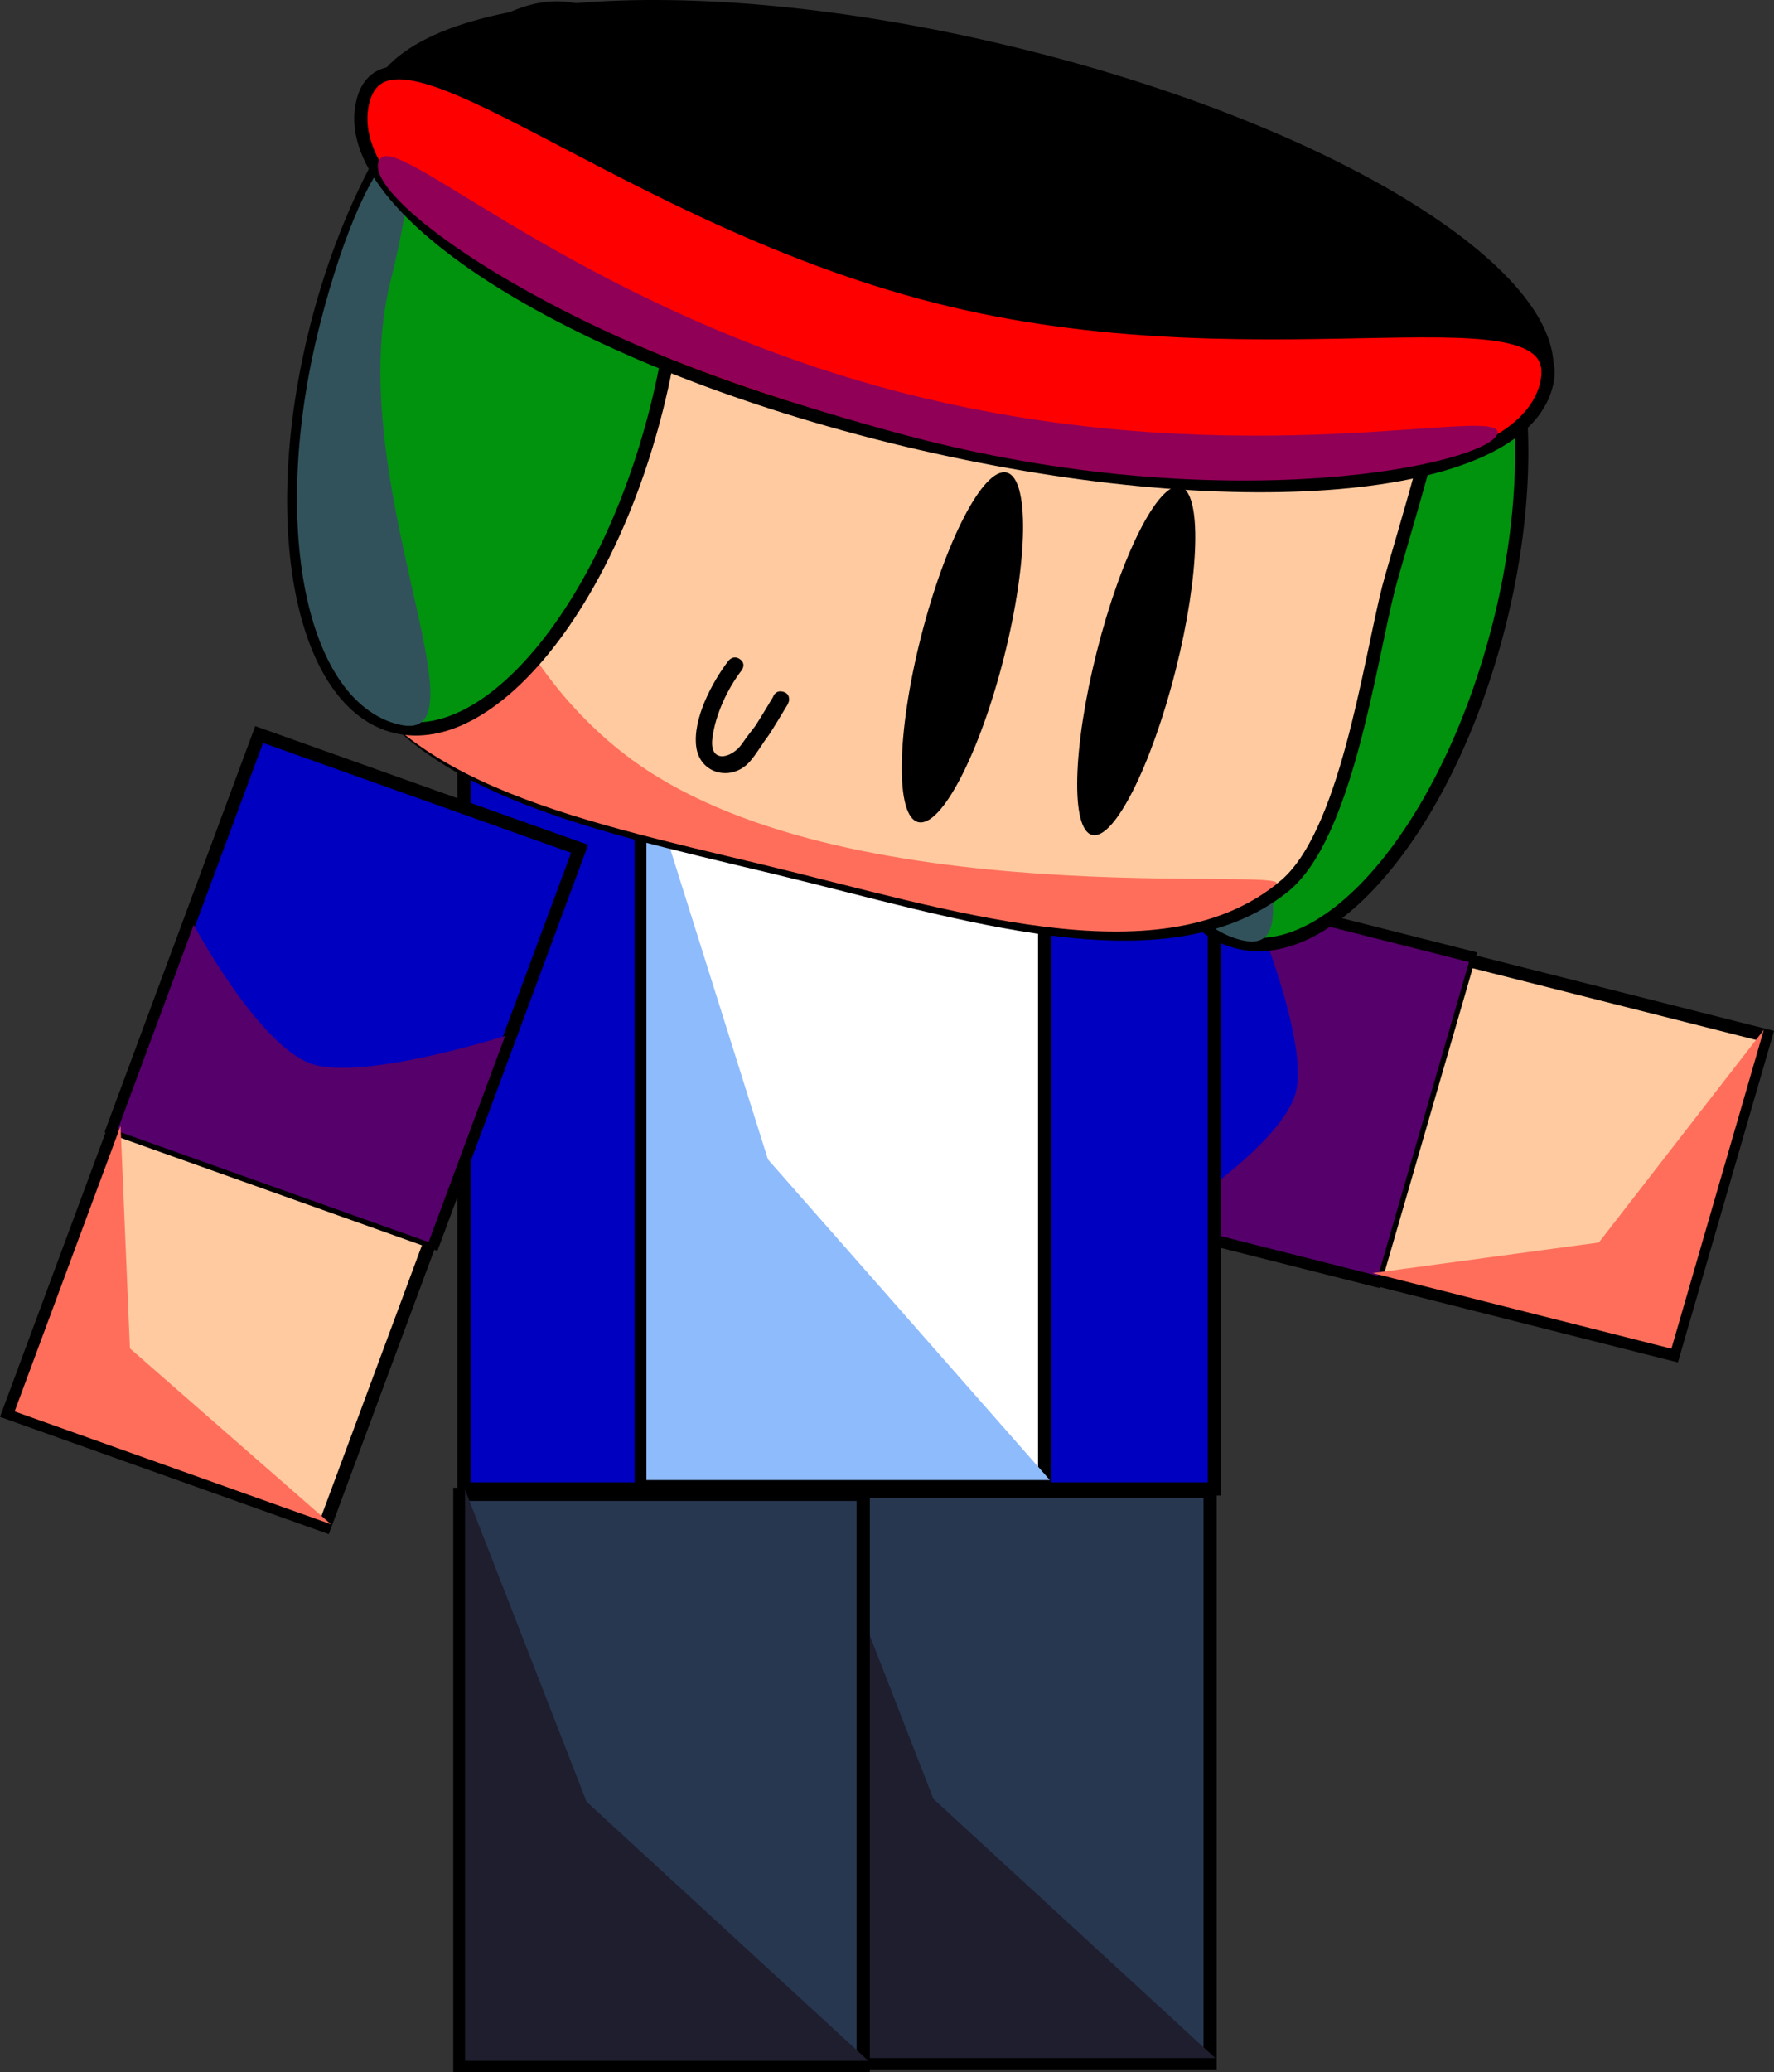 <svg version="1.1" xmlns="http://www.w3.org/2000/svg" xmlns:xlink="http://www.w3.org/1999/xlink" width="269.062" height="314.089" viewBox="0,0,269.062,314.089"><rect x="0" y="0" width="269.062" height="314.089" fill="#333333" stroke="none"/><g transform="translate(-176.511,-16.489)"><g data-paper-data="{&quot;isPaintingLayer&quot;:true}" fill-rule="nonzero" stroke-linecap="butt" stroke-linejoin="miter" stroke-miterlimit="10" stroke-dasharray="" stroke-dashoffset="0" style="mix-blend-mode: normal"><g data-paper-data="{&quot;index&quot;:null}" stroke="#000000"><path d="M430.307,221.785l-45.318,-11.458l14.018,-48.333l45.318,11.458z" fill="#ffcaa0" stroke-width="2"/><g><path d="M385.113,210.528l-62.488,-15.8l14.201,-48.963l62.488,15.8z" fill="#0000c0" stroke-width="2"/><path d="M385.518,209.874l-32.73,-8.275c0,0 17.843,-11.209 20.201,-19.337c2.235,-7.707 -6.403,-28.237 -6.403,-28.237l32.73,8.275c0,0 -4.538,15.648 -6.826,23.534c-2.312,7.971 -6.972,24.04 -6.972,24.04z" fill="#56006b" stroke-width="0"/></g><path d="M430.011,220.906l-45.318,-11.458l34.312,-4.633l25.024,-32.241z" fill="#ff6e5b" stroke-width="0"/></g><g data-paper-data="{&quot;index&quot;:null}" stroke="#000000"><path d="M298.864,329.152v-86.589h61.179v86.589z" fill="#273750" stroke-width="2"/><path d="M299.651,328.426v-86.589l18.427,47.304l42.752,39.285z" fill="#1f1e2e" stroke-width="0"/></g><path d="M246.879,242.169v-109.159h113.801v109.159z" data-paper-data="{&quot;index&quot;:null}" fill="#0000c0" stroke="#000000" stroke-width="2"/><g data-paper-data="{&quot;index&quot;:null}" stroke="#000000"><path d="M246.258,329.578v-86.589h61.179v86.589z" fill="#273750" stroke-width="2"/><path d="M247.045,328.852v-86.589l18.427,47.304l42.752,39.285z" fill="#1f1e2e" stroke-width="0"/></g><g data-paper-data="{&quot;index&quot;:null}" stroke="#000000"><path d="M177.802,230.642l16.072,-43.268l47.984,17.099l-16.072,43.268z" fill="#ffcaa0" stroke-width="2"/><g><path d="M193.656,187.48l22.162,-59.662l48.609,17.322l-22.162,59.662z" fill="#0000c0" stroke-width="2"/><path d="M194.285,187.921l11.608,-31.249c0,0 9.719,18.162 17.789,21.038c7.651,2.727 29.442,-4.207 29.442,-4.207l-11.608,31.249c0,0 -15.534,-5.536 -23.364,-8.326c-7.913,-2.82 -23.866,-8.505 -23.866,-8.505z" fill="#56006b" stroke-width="0"/></g><path d="M178.728,230.417l16.072,-43.268l1.417,33.713l30.495,26.655z" fill="#ff6e5b" stroke-width="0"/></g><g data-paper-data="{&quot;index&quot;:null}" stroke="#000000"><path d="M273.772,241.719v-107.127h61.179v107.127z" fill="#ffffff" stroke-width="2"/><path d="M274.559,240.821v-107.127l18.427,58.524l42.752,48.603z" fill="#8ebbfc" stroke-width="0"/></g><g><g data-paper-data="{&quot;index&quot;:null}" stroke="#000000"><path d="M403.878,111.197c-7.584,29.983 -25.275,51.523 -39.516,48.109c-14.241,-3.413 -19.637,-30.487 -12.054,-60.47c7.584,-29.983 25.275,-51.523 39.516,-48.109c14.241,3.413 19.637,30.487 12.054,60.47z" fill="#01930e" stroke-width="2"/><path d="M363.592,91.618c-7.584,29.983 15.503,70.79 1.262,67.377c-14.24,-3.413 -19.637,-30.487 -12.054,-60.47c7.584,-29.983 18.375,-36.89 10.791,-6.907z" fill="#31525b" stroke-width="0"/></g><g data-paper-data="{&quot;index&quot;:null}" stroke="#000000"><path d="M231.893,68.424c0.324,-1.282 7.309,-25.285 7.727,-26.523c10.572,-31.285 44.068,-25.712 85.298,-15.829c38.73,9.283 71.116,21.531 69.578,52.06c-0.164,3.258 -6.565,24.25 -7.386,27.496c-2.934,11.601 -6.48,37.796 -15.978,45.311c-18.063,14.29 -48.957,3.774 -77.048,-2.959c-29.701,-7.119 -57.629,-12.844 -65.807,-35.219c-3.624,-9.915 1.001,-34 3.615,-44.336z" fill="#ffcaa0" stroke-width="2"/><path d="M230.11,68.007c0.324,-1.282 7.309,-25.285 7.727,-26.523c6.007,-17.775 -7.592,57.976 33.665,89.515c32.332,24.716 102.326,16.552 98.507,19.573c-18.063,14.29 -49.617,3.724 -77.707,-3.009c-29.701,-7.119 -57.629,-12.844 -65.807,-35.219c-3.624,-9.915 1.001,-34 3.615,-44.336z" fill="#ff6e5b" stroke-width="0"/></g><g data-paper-data="{&quot;index&quot;:null}" stroke="#000000"><path d="M276.068,78.514c-7.584,29.983 -25.275,51.523 -39.516,48.109c-14.241,-3.413 -19.637,-30.487 -12.054,-60.47c7.584,-29.983 25.275,-51.523 39.516,-48.109c14.241,3.413 19.637,30.487 12.054,60.47z" fill="#01930e" stroke-width="2"/><path d="M235.782,58.936c-7.584,29.983 15.503,70.79 1.262,67.377c-14.24,-3.413 -19.637,-30.487 -12.054,-60.47c7.584,-29.983 18.375,-36.89 10.791,-6.907z" fill="#31525b" stroke-width="0"/></g><g data-paper-data="{&quot;index&quot;:null}"><path d="M411.826,74.73c-4.159,16.442 -47.707,20.142 -97.269,8.262c-49.561,-11.879 -86.368,-34.839 -82.209,-51.281c4.159,-16.442 47.707,-20.142 97.269,-8.262c49.561,11.879 86.368,34.839 82.209,51.281z" fill="#000000" stroke="none" stroke-width="NaN"/><path d="M411.036,74.881c-4.159,16.442 -47.707,20.142 -97.269,8.262c-49.561,-11.879 -86.368,-34.839 -82.209,-51.281c4.159,-16.442 39.485,18.202 89.047,30.081c49.561,11.879 94.59,-3.505 90.431,12.937z" fill="#ff0000" stroke="#000000" stroke-width="2"/><path d="M403.638,82.189c-1.144,4.525 -40.837,13.401 -90.061,0.188c-17.225,-4.624 -33.202,-10.065 -45.847,-16.012c-23.475,-11.042 -36.658,-22.676 -33.434,-25.942c3.33,-3.373 32.609,24.482 82.17,36.362c49.561,11.879 88.315,0.88 87.171,5.405z" fill="#900056" stroke="#000000" stroke-width="0"/></g><path d="M328.782,116.115c-3.701,14.633 -9.523,25.819 -13.004,24.985c-3.481,-0.834 -3.303,-13.373 0.398,-28.006c3.701,-14.633 9.523,-25.819 13.004,-24.985c3.481,0.834 3.303,13.373 -0.398,28.006z" data-paper-data="{&quot;index&quot;:null}" fill="#000000" stroke="none" stroke-width="0"/><path d="M354.813,118.087c-3.686,14.575 -9.348,25.749 -12.646,24.958c-3.298,-0.79 -2.983,-13.246 0.703,-27.821c3.686,-14.575 9.348,-25.749 12.646,-24.958c3.298,0.79 2.983,13.246 -0.703,27.821z" data-paper-data="{&quot;index&quot;:null}" fill="#000000" stroke="none" stroke-width="0"/><path d="M293.759,122.132c0.084,-0.24 0.449,-1.057 1.488,-0.808c1.214,0.291 0.92,1.455 0.92,1.455l-0.165,0.439c-0.96,1.569 -1.882,3.158 -2.891,4.698c-0.975,1.272 -1.812,2.796 -2.864,3.994c-2.723,3.102 -7.546,1.935 -8.127,-2.173c-0.597,-4.223 2.378,-9.828 4.872,-13.091c0,0 0.739,-0.962 1.746,-0.246c1.008,0.716 0.269,1.679 0.269,1.679c-2.187,2.835 -3.986,6.729 -4.446,10.28c-0.51,3.936 2.939,3.13 4.52,0.83c0.694,-1.009 1.223,-1.673 1.962,-2.635c0.949,-1.449 1.815,-2.944 2.716,-4.422z" data-paper-data="{&quot;index&quot;:null}" fill="#000000" stroke="none" stroke-width="0.5"/></g></g></g></svg>